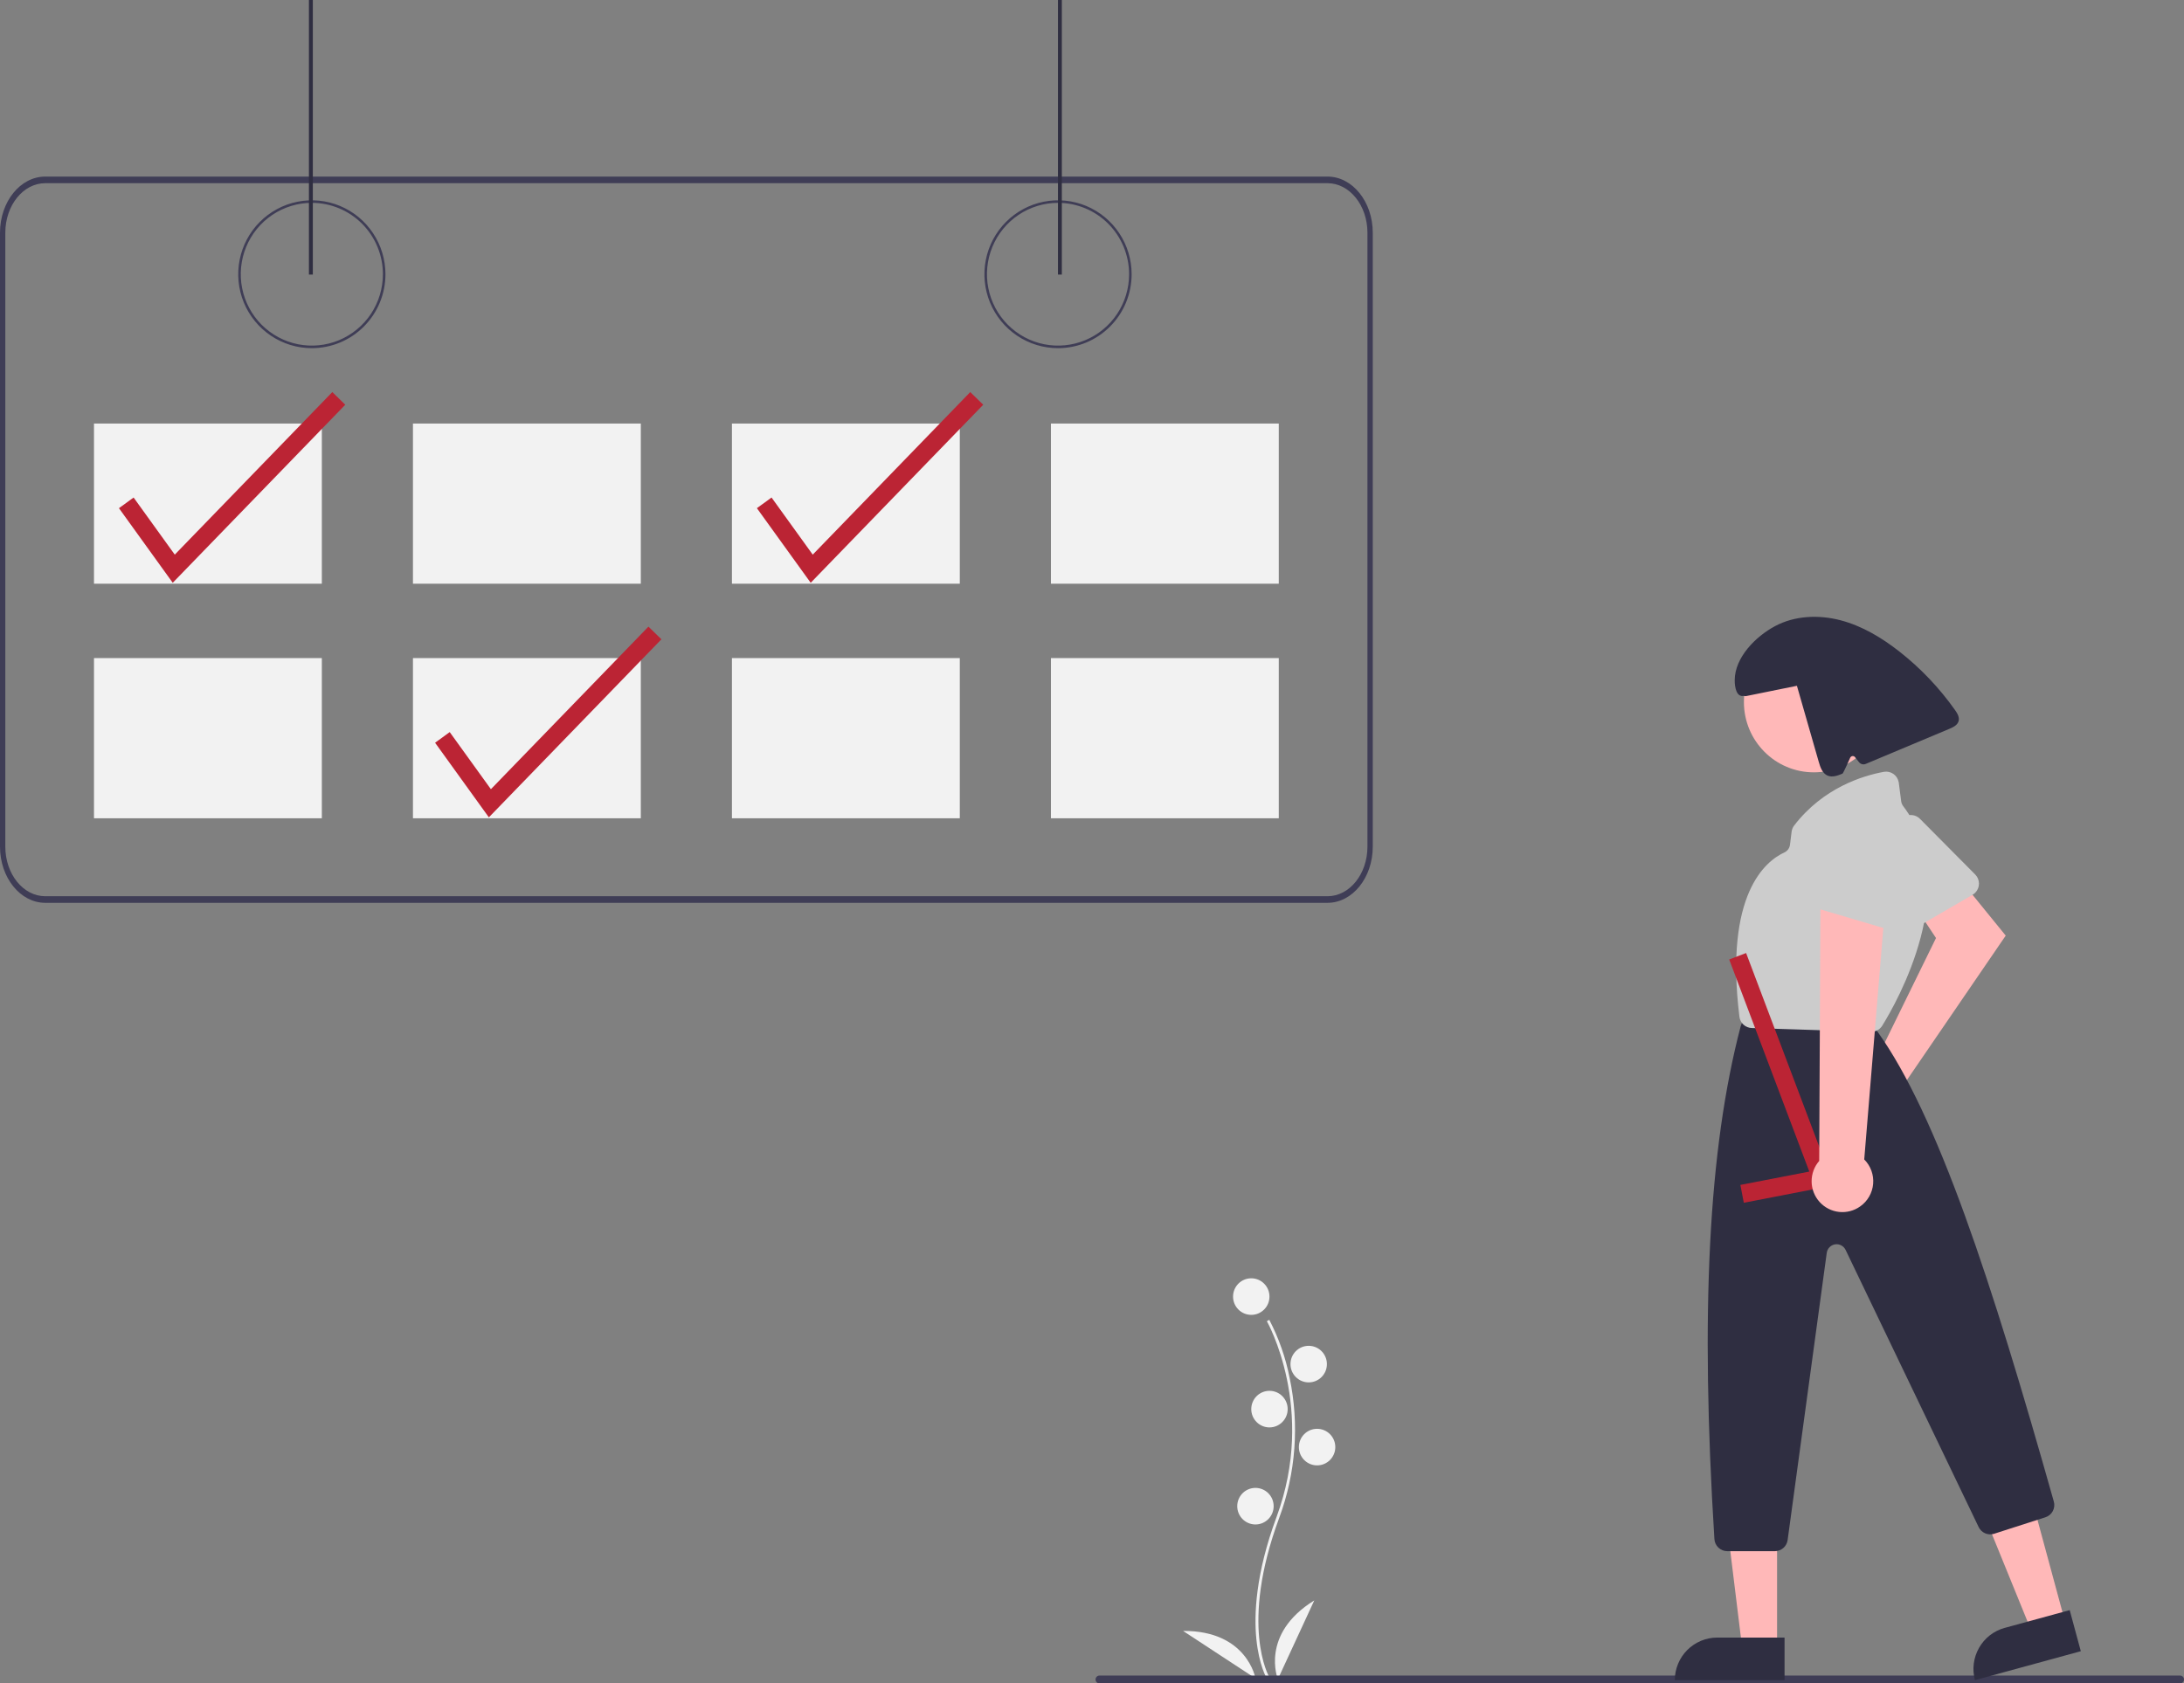 <svg width="131" height="101" viewBox="0 0 131 101" fill="none" xmlns="http://www.w3.org/2000/svg">
<rect x="0" y="0" width="131" height="101" fill="#808080" stroke="none"/>
<g clip-path="url(#clip0_401:3784)">
<path d="M75.989 100.707C75.97 100.675 75.515 99.912 75.358 98.329C75.213 96.876 75.306 94.428 76.57 91.012C78.965 84.541 76.018 79.32 75.988 79.268L76.134 79.184C76.701 80.274 77.111 81.441 77.351 82.648C77.944 85.458 77.728 88.38 76.728 91.071C74.337 97.531 76.115 100.589 76.133 100.619L75.989 100.707Z" fill="#F2F2F2"/>
<path d="M75.053 78.888C75.656 78.888 76.145 78.397 76.145 77.791C76.145 77.185 75.656 76.694 75.053 76.694C74.45 76.694 73.961 77.185 73.961 77.791C73.961 78.397 74.45 78.888 75.053 78.888Z" fill="#F2F2F2"/>
<path d="M78.497 82.939C79.101 82.939 79.59 82.448 79.59 81.842C79.59 81.236 79.101 80.745 78.497 80.745C77.894 80.745 77.405 81.236 77.405 81.842C77.405 82.448 77.894 82.939 78.497 82.939Z" fill="#F2F2F2"/>
<path d="M76.145 85.64C76.748 85.64 77.237 85.148 77.237 84.543C77.237 83.936 76.748 83.445 76.145 83.445C75.542 83.445 75.053 83.936 75.053 84.543C75.053 85.148 75.542 85.64 76.145 85.64Z" fill="#F2F2F2"/>
<path d="M79.001 87.918C79.605 87.918 80.094 87.427 80.094 86.821C80.094 86.215 79.605 85.724 79.001 85.724C78.398 85.724 77.909 86.215 77.909 86.821C77.909 87.427 78.398 87.918 79.001 87.918Z" fill="#F2F2F2"/>
<path d="M75.304 91.463C75.907 91.463 76.396 90.972 76.396 90.366C76.396 89.76 75.907 89.269 75.304 89.269C74.701 89.269 74.212 89.76 74.212 90.366C74.212 90.972 74.701 91.463 75.304 91.463Z" fill="#F2F2F2"/>
<path d="M76.648 100.746C76.648 100.746 75.556 98.046 78.833 96.02L76.648 100.746Z" fill="#F2F2F2"/>
<path d="M75.306 100.698C75.306 100.698 74.809 97.826 70.962 97.85L75.306 100.698Z" fill="#F2F2F2"/>
<path d="M18.704 20.889C17.831 20.889 16.977 20.629 16.251 20.141C15.525 19.654 14.959 18.961 14.625 18.151C14.291 17.34 14.204 16.448 14.374 15.588C14.544 14.727 14.965 13.937 15.582 13.317C16.2 12.696 16.986 12.274 17.843 12.103C18.699 11.932 19.587 12.02 20.394 12.355C21.201 12.691 21.89 13.259 22.375 13.989C22.861 14.718 23.12 15.576 23.12 16.453C23.12 17.63 22.654 18.758 21.826 19.59C20.998 20.421 19.875 20.889 18.704 20.889ZM18.704 12.171C17.861 12.171 17.037 12.422 16.336 12.892C15.635 13.363 15.088 14.032 14.766 14.814C14.443 15.597 14.359 16.458 14.523 17.289C14.688 18.12 15.094 18.883 15.69 19.482C16.286 20.081 17.046 20.488 17.873 20.654C18.7 20.819 19.557 20.734 20.336 20.41C21.115 20.086 21.78 19.537 22.249 18.833C22.717 18.128 22.967 17.3 22.967 16.453C22.967 15.891 22.857 15.334 22.643 14.814C22.429 14.295 22.115 13.823 21.719 13.425C21.323 13.027 20.853 12.712 20.336 12.497C19.819 12.281 19.264 12.171 18.704 12.171Z" fill="#3F3D56"/>
<path d="M63.462 20.889C62.589 20.889 61.735 20.629 61.009 20.141C60.283 19.654 59.717 18.961 59.383 18.151C59.049 17.34 58.961 16.448 59.132 15.588C59.302 14.727 59.723 13.937 60.34 13.317C60.958 12.696 61.744 12.274 62.601 12.103C63.457 11.932 64.345 12.02 65.152 12.355C65.959 12.691 66.648 13.259 67.133 13.989C67.618 14.718 67.877 15.576 67.877 16.453C67.877 17.63 67.412 18.758 66.584 19.59C65.756 20.421 64.633 20.889 63.462 20.889ZM63.462 12.171C62.619 12.171 61.795 12.422 61.094 12.892C60.393 13.363 59.846 14.032 59.524 14.814C59.201 15.597 59.117 16.458 59.281 17.289C59.446 18.12 59.852 18.883 60.448 19.482C61.044 20.081 61.803 20.488 62.63 20.654C63.457 20.819 64.314 20.734 65.094 20.41C65.873 20.086 66.538 19.537 67.007 18.833C67.475 18.128 67.725 17.3 67.725 16.453C67.725 15.891 67.615 15.334 67.401 14.814C67.186 14.295 66.872 13.823 66.477 13.425C66.081 13.027 65.611 12.712 65.094 12.497C64.576 12.281 64.022 12.171 63.462 12.171Z" fill="#3F3D56"/>
<path d="M79.628 10.594H2.713C1.215 10.597 0.002 12.103 0 13.961V50.8C0.002 52.658 1.215 54.164 2.713 54.167H79.628C81.125 54.165 82.339 52.659 82.341 50.8V13.961C82.339 12.103 81.125 10.598 79.628 10.594V10.594ZM82.022 50.8C82.02 52.44 80.95 53.769 79.628 53.771H2.713C1.391 53.769 0.321 52.44 0.319 50.8V13.961C0.321 12.321 1.391 10.992 2.713 10.991H79.628C80.949 10.993 82.019 12.321 82.022 13.961L82.022 50.8Z" fill="#3F3D56"/>
<path d="M19.304 25.411H5.638V35.021H19.304V25.411Z" fill="#F2F2F2"/>
<path d="M38.437 25.411H24.77V35.021H38.437V25.411Z" fill="#F2F2F2"/>
<path d="M57.57 25.411H43.903V35.021H57.57V25.411Z" fill="#F2F2F2"/>
<path d="M76.703 25.411H63.036V35.021H76.703V25.411Z" fill="#F2F2F2"/>
<path d="M19.304 39.483H5.638V49.094H19.304V39.483Z" fill="#F2F2F2"/>
<path d="M38.437 39.483H24.77V49.094H38.437V39.483Z" fill="#F2F2F2"/>
<path d="M57.57 39.483H43.903V49.094H57.57V39.483Z" fill="#F2F2F2"/>
<path d="M76.703 39.483H63.036V49.094H76.703V39.483Z" fill="#F2F2F2"/>
<path d="M29.323 49.038L26.097 44.562L26.975 43.923L29.445 47.349L38.895 37.596L39.672 38.356L29.323 49.038Z" fill="#BB2434"/>
<path d="M48.627 34.965L45.4 30.489L46.279 29.85L48.749 33.276L58.198 23.523L58.976 24.283L48.627 34.965Z" fill="#BB2434"/>
<path d="M18.764 0H18.53V16.473H18.764V0Z" fill="#2F2E41"/>
<path d="M63.691 0H63.458V16.473H63.691V0Z" fill="#2F2E41"/>
<path d="M130.75 101H65.962C65.93 101.002 65.898 100.997 65.868 100.987C65.838 100.976 65.81 100.959 65.786 100.937C65.763 100.915 65.744 100.888 65.731 100.858C65.719 100.829 65.712 100.797 65.712 100.764C65.712 100.732 65.719 100.7 65.731 100.67C65.744 100.641 65.763 100.614 65.786 100.592C65.81 100.57 65.838 100.553 65.868 100.542C65.898 100.531 65.93 100.527 65.962 100.529H130.75C130.782 100.527 130.814 100.531 130.844 100.542C130.874 100.553 130.902 100.57 130.926 100.592C130.949 100.614 130.968 100.641 130.981 100.67C130.993 100.7 131 100.732 131 100.764C131 100.797 130.993 100.829 130.981 100.858C130.968 100.888 130.949 100.915 130.926 100.937C130.902 100.959 130.874 100.976 130.844 100.987C130.814 100.997 130.782 101.002 130.75 101Z" fill="#3F3D56"/>
<path d="M10.361 34.965L7.135 30.489L8.014 29.85L10.483 33.276L19.933 23.523L20.71 24.283L10.361 34.965Z" fill="#BB2434"/>
<path d="M112.107 63.976C112.198 63.949 112.29 63.929 112.384 63.916L116.125 56.279L114.983 54.559L117.342 52.488L120.307 56.133L114.268 64.963C114.417 65.297 114.461 65.668 114.394 66.028C114.328 66.388 114.154 66.719 113.895 66.977C113.637 67.235 113.307 67.408 112.948 67.473C112.589 67.537 112.22 67.491 111.888 67.34C111.557 67.188 111.279 66.939 111.092 66.625C110.904 66.311 110.817 65.947 110.841 65.582C110.864 65.216 110.998 64.867 111.225 64.58C111.451 64.293 111.759 64.083 112.107 63.976Z" fill="#FFB8B8"/>
<path d="M118.493 53.545C118.442 53.599 118.384 53.645 118.32 53.682L114.492 55.911C114.316 56.014 114.106 56.042 113.909 55.989C113.712 55.937 113.544 55.807 113.441 55.63C113.431 55.612 113.421 55.593 113.412 55.574L111.55 51.622C111.47 51.456 111.453 51.267 111.501 51.089C111.55 50.911 111.66 50.757 111.812 50.654L114.185 49.032C114.333 48.931 114.512 48.885 114.69 48.902C114.868 48.919 115.035 48.998 115.162 49.126L118.478 52.469C118.619 52.611 118.7 52.803 118.702 53.004C118.705 53.205 118.63 53.399 118.493 53.545L118.493 53.545Z" fill="#CCCCCC"/>
<path d="M123.867 97.302L121.846 97.854L118.764 90.286L121.746 89.471L123.867 97.302Z" fill="#FFB8B8"/>
<path d="M120.247 97.668L124.144 96.603L124.811 99.067L118.46 100.803C118.283 100.149 118.372 99.452 118.707 98.864C119.042 98.275 119.596 97.845 120.247 97.667H120.247L120.247 97.668Z" fill="#2F2E41"/>
<path d="M106.592 98.851H104.497L103.501 90.736H106.592V98.851Z" fill="#FFB8B8"/>
<path d="M103.001 98.249H107.04V100.805H100.458C100.458 100.469 100.524 100.137 100.652 99.827C100.779 99.517 100.967 99.235 101.203 98.998C101.439 98.761 101.719 98.573 102.028 98.444C102.336 98.316 102.667 98.249 103.001 98.249H103.001Z" fill="#2F2E41"/>
<path d="M108.798 46.338C111.116 46.338 112.994 44.451 112.994 42.123C112.994 39.795 111.116 37.908 108.798 37.908C106.481 37.908 104.603 39.795 104.603 42.123C104.603 44.451 106.481 46.338 108.798 46.338Z" fill="#FFB8B8"/>
<path d="M106.464 93.065H103.602C103.406 93.065 103.217 92.99 103.075 92.855C102.932 92.72 102.845 92.536 102.833 92.34C101.98 78.721 102.479 68.951 104.403 61.595C104.411 61.562 104.422 61.531 104.434 61.5L104.588 61.115C104.644 60.971 104.743 60.848 104.87 60.761C104.997 60.675 105.148 60.629 105.302 60.629H111.187C111.298 60.629 111.407 60.653 111.508 60.7C111.609 60.746 111.699 60.814 111.771 60.899L112.57 61.836C112.586 61.854 112.6 61.873 112.614 61.892C116.219 66.942 119.449 76.815 123.191 90.085C123.246 90.278 123.224 90.485 123.13 90.662C123.035 90.839 122.876 90.972 122.685 91.032L119.61 92.021C119.434 92.077 119.243 92.067 119.073 91.994C118.903 91.92 118.765 91.788 118.684 91.621L110.702 74.99C110.646 74.874 110.555 74.779 110.441 74.719C110.327 74.659 110.197 74.637 110.07 74.657C109.943 74.678 109.826 74.738 109.736 74.831C109.646 74.923 109.589 75.041 109.571 75.169L107.225 92.397C107.2 92.582 107.108 92.751 106.968 92.874C106.829 92.996 106.649 93.064 106.464 93.065Z" fill="#2F2E41"/>
<path d="M112.246 61.905H112.222L105.073 61.678C104.889 61.672 104.713 61.601 104.577 61.477C104.442 61.352 104.355 61.182 104.333 60.999C103.428 53.63 105.913 51.656 107.023 51.148C107.116 51.106 107.196 51.041 107.257 50.958C107.317 50.876 107.355 50.779 107.367 50.678L107.463 49.905C107.479 49.769 107.532 49.639 107.615 49.53C109.356 47.264 111.734 46.538 112.996 46.308C113.196 46.271 113.403 46.317 113.57 46.433C113.737 46.55 113.851 46.729 113.887 46.93C113.89 46.943 113.892 46.956 113.893 46.968L114.037 48.077C114.052 48.183 114.094 48.283 114.159 48.368C117.791 53.137 113.745 60.179 112.897 61.543C112.828 61.653 112.732 61.745 112.618 61.808C112.504 61.871 112.376 61.905 112.246 61.905Z" fill="#CCCCCC"/>
<path d="M109.997 71.116L104.596 72.162L104.391 71.091L108.525 70.291L103.72 57.565L104.734 57.179L109.997 71.116Z" fill="#BB2434"/>
<path d="M117.264 42.598C116.328 41.274 115.205 40.093 113.932 39.093C112.873 38.263 111.694 37.553 110.394 37.213C109.094 36.874 107.658 36.931 106.471 37.565C105.285 38.198 104.058 39.457 104.051 40.806C104.048 41.24 104.158 41.827 104.583 41.752L104.706 41.769L107.782 41.145L109.093 45.712C109.185 46.033 109.308 46.392 109.611 46.529C109.897 46.658 110.226 46.536 110.517 46.415C110.564 46.395 110.972 45.474 110.972 45.474C110.983 45.446 111 45.42 111.024 45.401C111.047 45.381 111.075 45.368 111.105 45.363C111.135 45.358 111.166 45.361 111.194 45.372C111.223 45.383 111.248 45.401 111.267 45.425L111.509 45.73C111.556 45.788 111.62 45.83 111.691 45.848C111.763 45.867 111.839 45.861 111.908 45.833L116.924 43.729C117.155 43.632 117.414 43.506 117.481 43.263C117.544 43.029 117.403 42.794 117.264 42.598Z" fill="#2F2E41"/>
<path d="M111.58 72.379C111.799 72.225 111.983 72.023 112.116 71.79C112.25 71.556 112.332 71.296 112.354 71.028C112.377 70.759 112.341 70.489 112.249 70.236C112.157 69.983 112.01 69.753 111.82 69.563L113.148 53.453L109.194 53.999L109.119 69.651C108.822 69.993 108.66 70.433 108.664 70.887C108.668 71.341 108.838 71.777 109.142 72.114C109.445 72.45 109.861 72.663 110.31 72.712C110.759 72.761 111.211 72.643 111.579 72.38L111.58 72.379Z" fill="#FFB8B8"/>
<path d="M113.407 55.773C113.333 55.773 113.26 55.762 113.189 55.741L108.944 54.487C108.848 54.458 108.757 54.41 108.679 54.347C108.6 54.283 108.535 54.205 108.486 54.116C108.438 54.026 108.408 53.929 108.397 53.828C108.386 53.727 108.395 53.625 108.424 53.528C108.43 53.507 108.437 53.487 108.444 53.467L110.015 49.391C110.081 49.218 110.206 49.075 110.367 48.988C110.529 48.901 110.716 48.875 110.895 48.915L113.7 49.527C113.875 49.565 114.031 49.664 114.141 49.806C114.252 49.947 114.31 50.123 114.305 50.303L114.174 55.021C114.169 55.222 114.086 55.413 113.943 55.553C113.799 55.693 113.607 55.772 113.407 55.772V55.773Z" fill="#CCCCCC"/>
</g>
<defs>
<clipPath id="clip0_401:3784">
<rect width="131" height="101" fill="white"/>
</clipPath>
</defs>
</svg>
